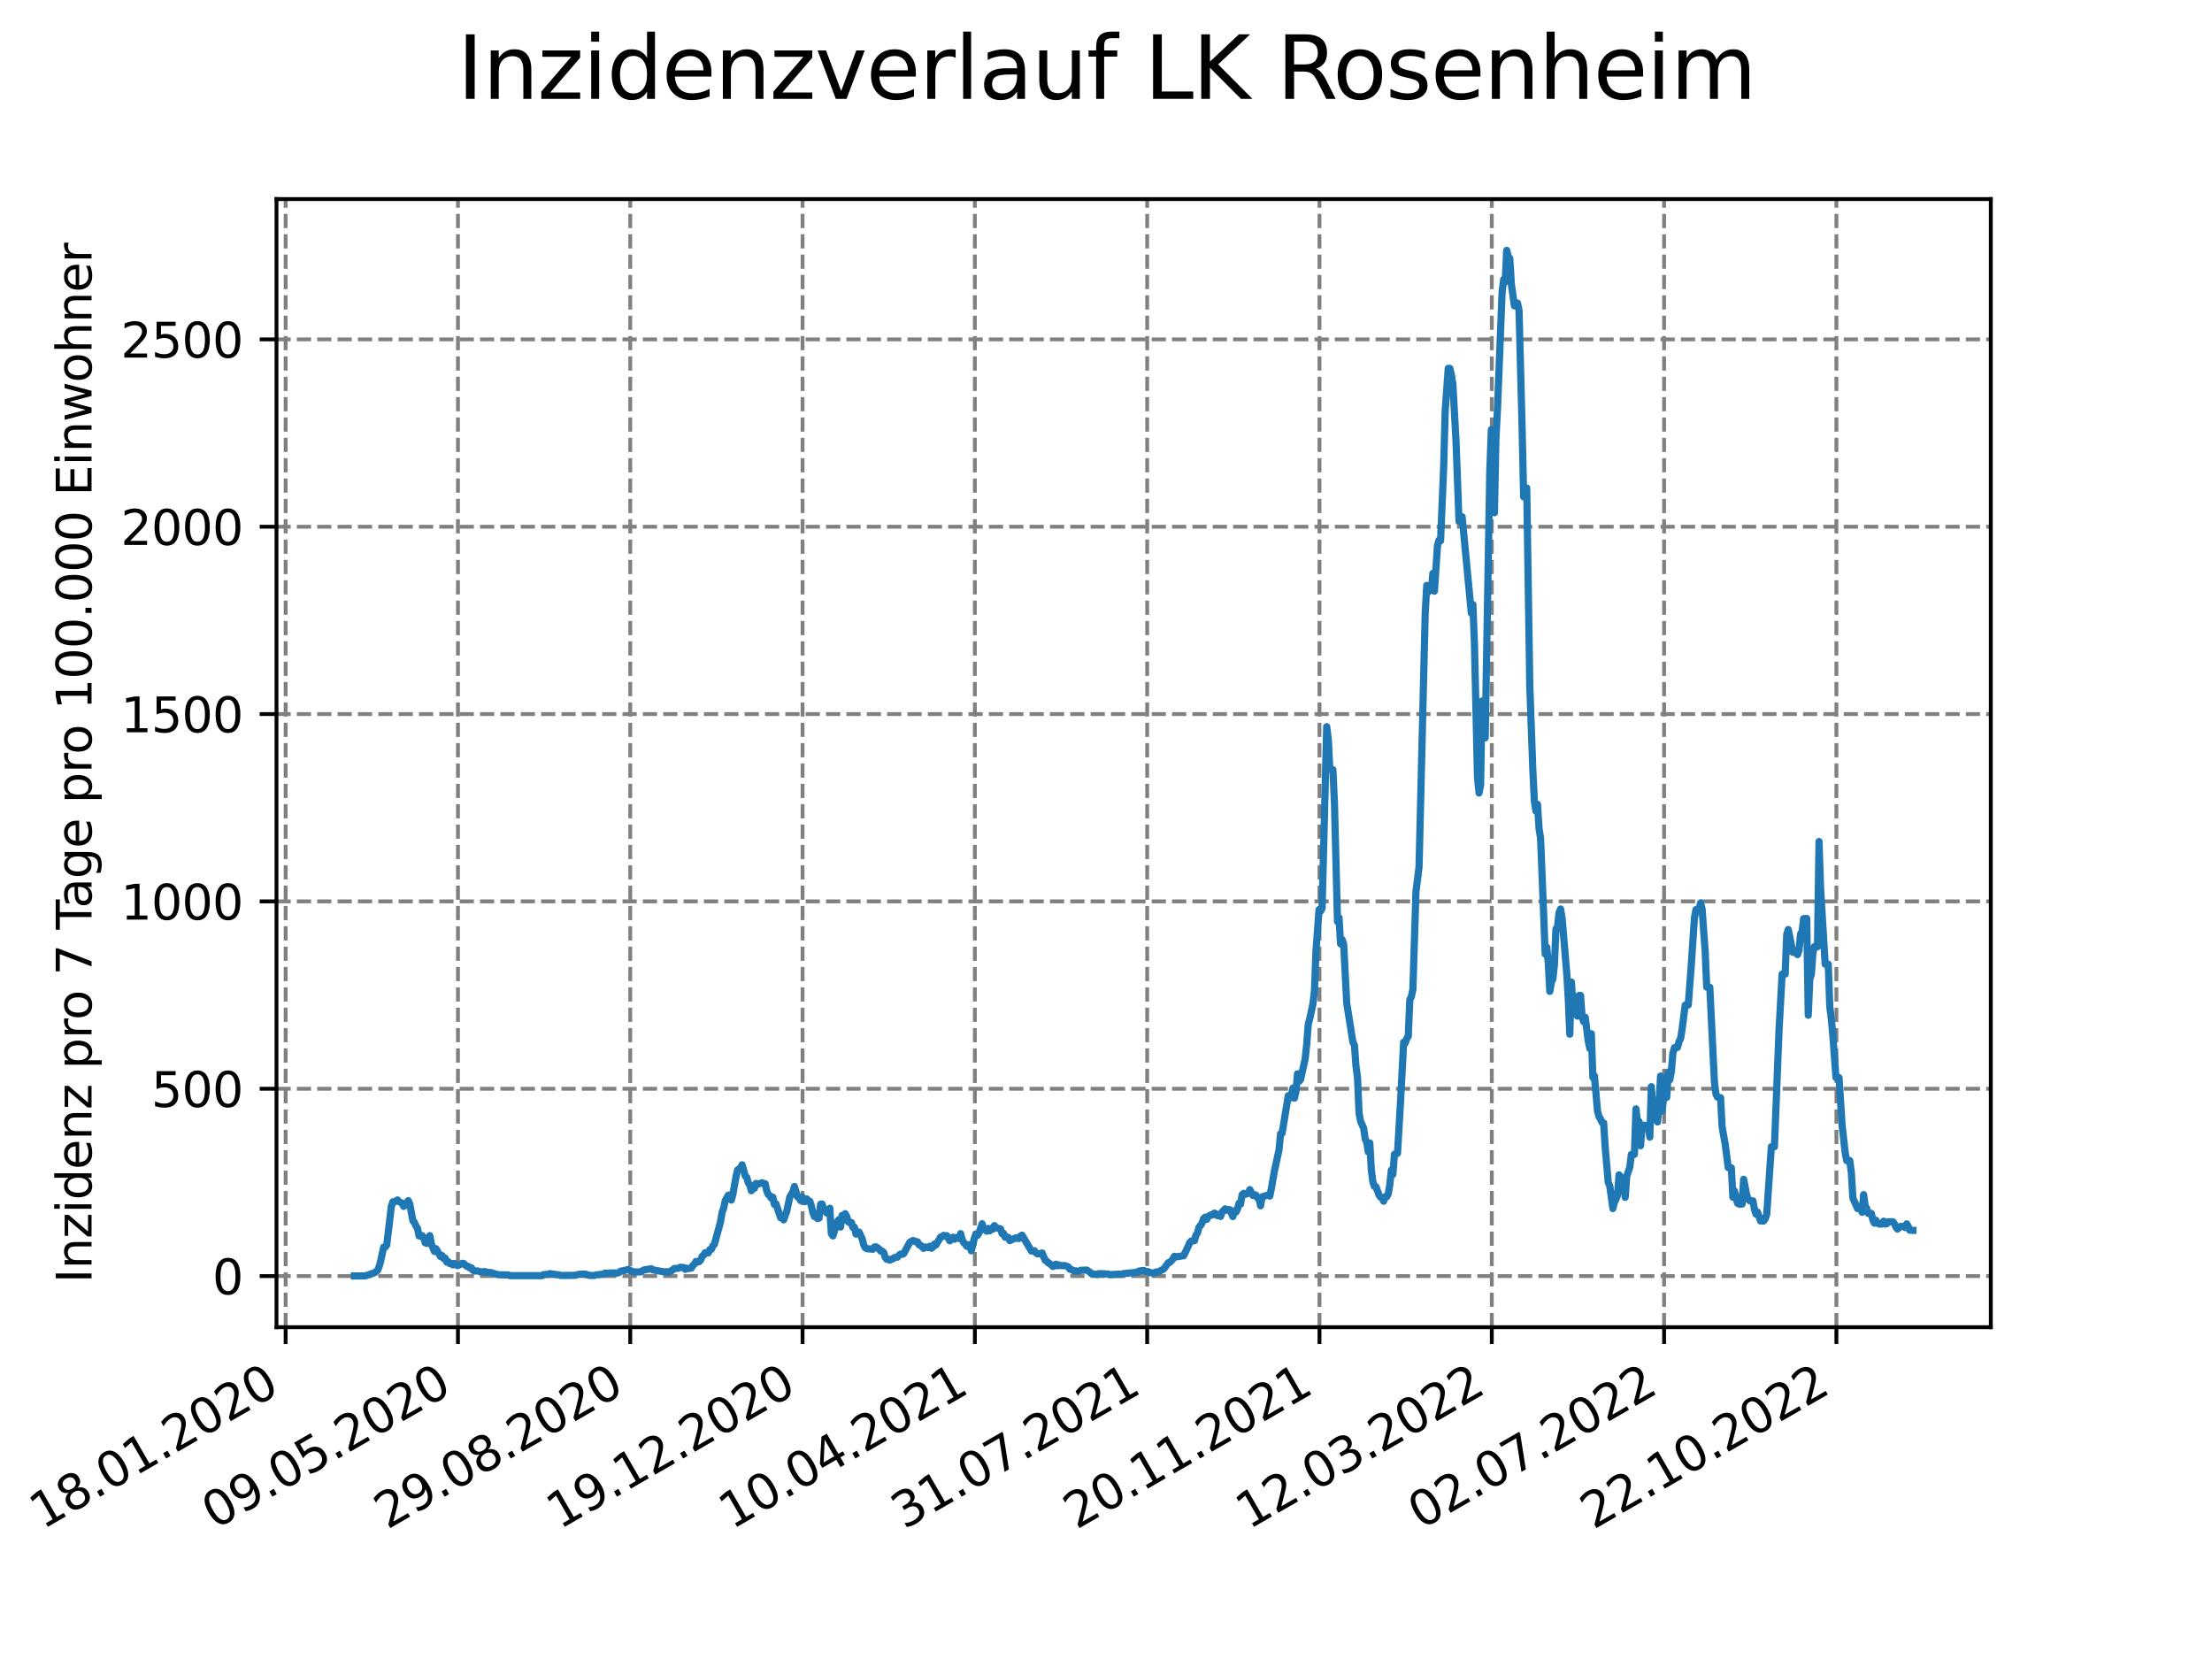 <?xml version="1.0" encoding="utf-8" standalone="no"?>
<!DOCTYPE svg PUBLIC "-//W3C//DTD SVG 1.1//EN"
  "http://www.w3.org/Graphics/SVG/1.1/DTD/svg11.dtd">
<svg xmlns:xlink="http://www.w3.org/1999/xlink" width="460.8pt" height="345.6pt" viewBox="0 0 460.8 345.6" xmlns="http://www.w3.org/2000/svg" version="1.1">
 <defs>
  <style type="text/css">*{stroke-linejoin: round; stroke-linecap: butt}</style>
 </defs>
 <g id="figure_1">
  <g id="patch_1">
   <path d="M 0 345.6 
L 460.8 345.6 
L 460.8 0 
L 0 0 
z
" style="fill: #ffffff"/>
  </g>
  <g id="axes_1">
   <g id="patch_2">
    <path d="M 57.6 276.48 
L 414.72 276.48 
L 414.72 41.472 
L 57.6 41.472 
z
" style="fill: #ffffff"/>
   </g>
   <g id="matplotlib.axis_1">
    <g id="xtick_1">
     <g id="line2d_1">
      <path d="M 59.504 276.48 
L 59.504 41.472 
" clip-path="url(#p3408b2d6a0)" style="fill: none; stroke-dasharray: 2.96,1.28; stroke-dashoffset: 0; stroke: #808080; stroke-width: 0.8"/>
     </g>
     <g id="line2d_2">
      <defs>
       <path id="m6665759b2b" d="M 0 0 
L 0 3.5 
" style="stroke: #000000; stroke-width: 0.8"/>
      </defs>
      <g>
       <use xlink:href="#m6665759b2b" x="59.504" y="276.48" style="stroke: #000000; stroke-width: 0.8"/>
      </g>
     </g>
     <g id="text_1">
      <!-- 18.01.2020 -->
      <g transform="translate(8.879 318.689) rotate(-30) scale(0.1 -0.1)">
       <defs>
        <path id="DejaVuSans-31" d="M 794 531 
L 1825 531 
L 1825 4091 
L 703 3866 
L 703 4441 
L 1819 4666 
L 2450 4666 
L 2450 531 
L 3481 531 
L 3481 0 
L 794 0 
L 794 531 
z
" transform="scale(0.016)"/>
        <path id="DejaVuSans-38" d="M 2034 2216 
Q 1584 2216 1326 1975 
Q 1069 1734 1069 1313 
Q 1069 891 1326 650 
Q 1584 409 2034 409 
Q 2484 409 2743 651 
Q 3003 894 3003 1313 
Q 3003 1734 2745 1975 
Q 2488 2216 2034 2216 
z
M 1403 2484 
Q 997 2584 770 2862 
Q 544 3141 544 3541 
Q 544 4100 942 4425 
Q 1341 4750 2034 4750 
Q 2731 4750 3128 4425 
Q 3525 4100 3525 3541 
Q 3525 3141 3298 2862 
Q 3072 2584 2669 2484 
Q 3125 2378 3379 2068 
Q 3634 1759 3634 1313 
Q 3634 634 3220 271 
Q 2806 -91 2034 -91 
Q 1263 -91 848 271 
Q 434 634 434 1313 
Q 434 1759 690 2068 
Q 947 2378 1403 2484 
z
M 1172 3481 
Q 1172 3119 1398 2916 
Q 1625 2713 2034 2713 
Q 2441 2713 2670 2916 
Q 2900 3119 2900 3481 
Q 2900 3844 2670 4047 
Q 2441 4250 2034 4250 
Q 1625 4250 1398 4047 
Q 1172 3844 1172 3481 
z
" transform="scale(0.016)"/>
        <path id="DejaVuSans-2e" d="M 684 794 
L 1344 794 
L 1344 0 
L 684 0 
L 684 794 
z
" transform="scale(0.016)"/>
        <path id="DejaVuSans-30" d="M 2034 4250 
Q 1547 4250 1301 3770 
Q 1056 3291 1056 2328 
Q 1056 1369 1301 889 
Q 1547 409 2034 409 
Q 2525 409 2770 889 
Q 3016 1369 3016 2328 
Q 3016 3291 2770 3770 
Q 2525 4250 2034 4250 
z
M 2034 4750 
Q 2819 4750 3233 4129 
Q 3647 3509 3647 2328 
Q 3647 1150 3233 529 
Q 2819 -91 2034 -91 
Q 1250 -91 836 529 
Q 422 1150 422 2328 
Q 422 3509 836 4129 
Q 1250 4750 2034 4750 
z
" transform="scale(0.016)"/>
        <path id="DejaVuSans-32" d="M 1228 531 
L 3431 531 
L 3431 0 
L 469 0 
L 469 531 
Q 828 903 1448 1529 
Q 2069 2156 2228 2338 
Q 2531 2678 2651 2914 
Q 2772 3150 2772 3378 
Q 2772 3750 2511 3984 
Q 2250 4219 1831 4219 
Q 1534 4219 1204 4116 
Q 875 4013 500 3803 
L 500 4441 
Q 881 4594 1212 4672 
Q 1544 4750 1819 4750 
Q 2544 4750 2975 4387 
Q 3406 4025 3406 3419 
Q 3406 3131 3298 2873 
Q 3191 2616 2906 2266 
Q 2828 2175 2409 1742 
Q 1991 1309 1228 531 
z
" transform="scale(0.016)"/>
       </defs>
       <use xlink:href="#DejaVuSans-31"/>
       <use xlink:href="#DejaVuSans-38" x="63.623"/>
       <use xlink:href="#DejaVuSans-2e" x="127.246"/>
       <use xlink:href="#DejaVuSans-30" x="159.033"/>
       <use xlink:href="#DejaVuSans-31" x="222.656"/>
       <use xlink:href="#DejaVuSans-2e" x="286.279"/>
       <use xlink:href="#DejaVuSans-32" x="318.066"/>
       <use xlink:href="#DejaVuSans-30" x="381.689"/>
       <use xlink:href="#DejaVuSans-32" x="445.312"/>
       <use xlink:href="#DejaVuSans-30" x="508.936"/>
      </g>
     </g>
    </g>
    <g id="xtick_2">
     <g id="line2d_3">
      <path d="M 95.399 276.48 
L 95.399 41.472 
" clip-path="url(#p3408b2d6a0)" style="fill: none; stroke-dasharray: 2.96,1.28; stroke-dashoffset: 0; stroke: #808080; stroke-width: 0.8"/>
     </g>
     <g id="line2d_4">
      <g>
       <use xlink:href="#m6665759b2b" x="95.399" y="276.48" style="stroke: #000000; stroke-width: 0.8"/>
      </g>
     </g>
     <g id="text_2">
      <!-- 09.05.2020 -->
      <g transform="translate(44.774 318.689) rotate(-30) scale(0.1 -0.1)">
       <defs>
        <path id="DejaVuSans-39" d="M 703 97 
L 703 672 
Q 941 559 1184 500 
Q 1428 441 1663 441 
Q 2288 441 2617 861 
Q 2947 1281 2994 2138 
Q 2813 1869 2534 1725 
Q 2256 1581 1919 1581 
Q 1219 1581 811 2004 
Q 403 2428 403 3163 
Q 403 3881 828 4315 
Q 1253 4750 1959 4750 
Q 2769 4750 3195 4129 
Q 3622 3509 3622 2328 
Q 3622 1225 3098 567 
Q 2575 -91 1691 -91 
Q 1453 -91 1209 -44 
Q 966 3 703 97 
z
M 1959 2075 
Q 2384 2075 2632 2365 
Q 2881 2656 2881 3163 
Q 2881 3666 2632 3958 
Q 2384 4250 1959 4250 
Q 1534 4250 1286 3958 
Q 1038 3666 1038 3163 
Q 1038 2656 1286 2365 
Q 1534 2075 1959 2075 
z
" transform="scale(0.016)"/>
        <path id="DejaVuSans-35" d="M 691 4666 
L 3169 4666 
L 3169 4134 
L 1269 4134 
L 1269 2991 
Q 1406 3038 1543 3061 
Q 1681 3084 1819 3084 
Q 2600 3084 3056 2656 
Q 3513 2228 3513 1497 
Q 3513 744 3044 326 
Q 2575 -91 1722 -91 
Q 1428 -91 1123 -41 
Q 819 9 494 109 
L 494 744 
Q 775 591 1075 516 
Q 1375 441 1709 441 
Q 2250 441 2565 725 
Q 2881 1009 2881 1497 
Q 2881 1984 2565 2268 
Q 2250 2553 1709 2553 
Q 1456 2553 1204 2497 
Q 953 2441 691 2322 
L 691 4666 
z
" transform="scale(0.016)"/>
       </defs>
       <use xlink:href="#DejaVuSans-30"/>
       <use xlink:href="#DejaVuSans-39" x="63.623"/>
       <use xlink:href="#DejaVuSans-2e" x="127.246"/>
       <use xlink:href="#DejaVuSans-30" x="159.033"/>
       <use xlink:href="#DejaVuSans-35" x="222.656"/>
       <use xlink:href="#DejaVuSans-2e" x="286.279"/>
       <use xlink:href="#DejaVuSans-32" x="318.066"/>
       <use xlink:href="#DejaVuSans-30" x="381.689"/>
       <use xlink:href="#DejaVuSans-32" x="445.312"/>
       <use xlink:href="#DejaVuSans-30" x="508.936"/>
      </g>
     </g>
    </g>
    <g id="xtick_3">
     <g id="line2d_5">
      <path d="M 131.294 276.48 
L 131.294 41.472 
" clip-path="url(#p3408b2d6a0)" style="fill: none; stroke-dasharray: 2.96,1.28; stroke-dashoffset: 0; stroke: #808080; stroke-width: 0.8"/>
     </g>
     <g id="line2d_6">
      <g>
       <use xlink:href="#m6665759b2b" x="131.294" y="276.48" style="stroke: #000000; stroke-width: 0.8"/>
      </g>
     </g>
     <g id="text_3">
      <!-- 29.08.2020 -->
      <g transform="translate(80.668 318.689) rotate(-30) scale(0.1 -0.1)">
       <use xlink:href="#DejaVuSans-32"/>
       <use xlink:href="#DejaVuSans-39" x="63.623"/>
       <use xlink:href="#DejaVuSans-2e" x="127.246"/>
       <use xlink:href="#DejaVuSans-30" x="159.033"/>
       <use xlink:href="#DejaVuSans-38" x="222.656"/>
       <use xlink:href="#DejaVuSans-2e" x="286.279"/>
       <use xlink:href="#DejaVuSans-32" x="318.066"/>
       <use xlink:href="#DejaVuSans-30" x="381.689"/>
       <use xlink:href="#DejaVuSans-32" x="445.312"/>
       <use xlink:href="#DejaVuSans-30" x="508.936"/>
      </g>
     </g>
    </g>
    <g id="xtick_4">
     <g id="line2d_7">
      <path d="M 167.188 276.48 
L 167.188 41.472 
" clip-path="url(#p3408b2d6a0)" style="fill: none; stroke-dasharray: 2.96,1.28; stroke-dashoffset: 0; stroke: #808080; stroke-width: 0.8"/>
     </g>
     <g id="line2d_8">
      <g>
       <use xlink:href="#m6665759b2b" x="167.188" y="276.48" style="stroke: #000000; stroke-width: 0.8"/>
      </g>
     </g>
     <g id="text_4">
      <!-- 19.12.2020 -->
      <g transform="translate(116.563 318.689) rotate(-30) scale(0.1 -0.1)">
       <use xlink:href="#DejaVuSans-31"/>
       <use xlink:href="#DejaVuSans-39" x="63.623"/>
       <use xlink:href="#DejaVuSans-2e" x="127.246"/>
       <use xlink:href="#DejaVuSans-31" x="159.033"/>
       <use xlink:href="#DejaVuSans-32" x="222.656"/>
       <use xlink:href="#DejaVuSans-2e" x="286.279"/>
       <use xlink:href="#DejaVuSans-32" x="318.066"/>
       <use xlink:href="#DejaVuSans-30" x="381.689"/>
       <use xlink:href="#DejaVuSans-32" x="445.312"/>
       <use xlink:href="#DejaVuSans-30" x="508.936"/>
      </g>
     </g>
    </g>
    <g id="xtick_5">
     <g id="line2d_9">
      <path d="M 203.083 276.48 
L 203.083 41.472 
" clip-path="url(#p3408b2d6a0)" style="fill: none; stroke-dasharray: 2.96,1.28; stroke-dashoffset: 0; stroke: #808080; stroke-width: 0.8"/>
     </g>
     <g id="line2d_10">
      <g>
       <use xlink:href="#m6665759b2b" x="203.083" y="276.48" style="stroke: #000000; stroke-width: 0.8"/>
      </g>
     </g>
     <g id="text_5">
      <!-- 10.04.2021 -->
      <g transform="translate(152.458 318.689) rotate(-30) scale(0.1 -0.1)">
       <defs>
        <path id="DejaVuSans-34" d="M 2419 4116 
L 825 1625 
L 2419 1625 
L 2419 4116 
z
M 2253 4666 
L 3047 4666 
L 3047 1625 
L 3713 1625 
L 3713 1100 
L 3047 1100 
L 3047 0 
L 2419 0 
L 2419 1100 
L 313 1100 
L 313 1709 
L 2253 4666 
z
" transform="scale(0.016)"/>
       </defs>
       <use xlink:href="#DejaVuSans-31"/>
       <use xlink:href="#DejaVuSans-30" x="63.623"/>
       <use xlink:href="#DejaVuSans-2e" x="127.246"/>
       <use xlink:href="#DejaVuSans-30" x="159.033"/>
       <use xlink:href="#DejaVuSans-34" x="222.656"/>
       <use xlink:href="#DejaVuSans-2e" x="286.279"/>
       <use xlink:href="#DejaVuSans-32" x="318.066"/>
       <use xlink:href="#DejaVuSans-30" x="381.689"/>
       <use xlink:href="#DejaVuSans-32" x="445.312"/>
       <use xlink:href="#DejaVuSans-31" x="508.936"/>
      </g>
     </g>
    </g>
    <g id="xtick_6">
     <g id="line2d_11">
      <path d="M 238.978 276.48 
L 238.978 41.472 
" clip-path="url(#p3408b2d6a0)" style="fill: none; stroke-dasharray: 2.96,1.28; stroke-dashoffset: 0; stroke: #808080; stroke-width: 0.8"/>
     </g>
     <g id="line2d_12">
      <g>
       <use xlink:href="#m6665759b2b" x="238.978" y="276.48" style="stroke: #000000; stroke-width: 0.8"/>
      </g>
     </g>
     <g id="text_6">
      <!-- 31.07.2021 -->
      <g transform="translate(188.352 318.689) rotate(-30) scale(0.1 -0.1)">
       <defs>
        <path id="DejaVuSans-33" d="M 2597 2516 
Q 3050 2419 3304 2112 
Q 3559 1806 3559 1356 
Q 3559 666 3084 287 
Q 2609 -91 1734 -91 
Q 1441 -91 1130 -33 
Q 819 25 488 141 
L 488 750 
Q 750 597 1062 519 
Q 1375 441 1716 441 
Q 2309 441 2620 675 
Q 2931 909 2931 1356 
Q 2931 1769 2642 2001 
Q 2353 2234 1838 2234 
L 1294 2234 
L 1294 2753 
L 1863 2753 
Q 2328 2753 2575 2939 
Q 2822 3125 2822 3475 
Q 2822 3834 2567 4026 
Q 2313 4219 1838 4219 
Q 1578 4219 1281 4162 
Q 984 4106 628 3988 
L 628 4550 
Q 988 4650 1302 4700 
Q 1616 4750 1894 4750 
Q 2613 4750 3031 4423 
Q 3450 4097 3450 3541 
Q 3450 3153 3228 2886 
Q 3006 2619 2597 2516 
z
" transform="scale(0.016)"/>
        <path id="DejaVuSans-37" d="M 525 4666 
L 3525 4666 
L 3525 4397 
L 1831 0 
L 1172 0 
L 2766 4134 
L 525 4134 
L 525 4666 
z
" transform="scale(0.016)"/>
       </defs>
       <use xlink:href="#DejaVuSans-33"/>
       <use xlink:href="#DejaVuSans-31" x="63.623"/>
       <use xlink:href="#DejaVuSans-2e" x="127.246"/>
       <use xlink:href="#DejaVuSans-30" x="159.033"/>
       <use xlink:href="#DejaVuSans-37" x="222.656"/>
       <use xlink:href="#DejaVuSans-2e" x="286.279"/>
       <use xlink:href="#DejaVuSans-32" x="318.066"/>
       <use xlink:href="#DejaVuSans-30" x="381.689"/>
       <use xlink:href="#DejaVuSans-32" x="445.312"/>
       <use xlink:href="#DejaVuSans-31" x="508.936"/>
      </g>
     </g>
    </g>
    <g id="xtick_7">
     <g id="line2d_13">
      <path d="M 274.872 276.48 
L 274.872 41.472 
" clip-path="url(#p3408b2d6a0)" style="fill: none; stroke-dasharray: 2.96,1.28; stroke-dashoffset: 0; stroke: #808080; stroke-width: 0.8"/>
     </g>
     <g id="line2d_14">
      <g>
       <use xlink:href="#m6665759b2b" x="274.872" y="276.48" style="stroke: #000000; stroke-width: 0.8"/>
      </g>
     </g>
     <g id="text_7">
      <!-- 20.11.2021 -->
      <g transform="translate(224.247 318.689) rotate(-30) scale(0.1 -0.1)">
       <use xlink:href="#DejaVuSans-32"/>
       <use xlink:href="#DejaVuSans-30" x="63.623"/>
       <use xlink:href="#DejaVuSans-2e" x="127.246"/>
       <use xlink:href="#DejaVuSans-31" x="159.033"/>
       <use xlink:href="#DejaVuSans-31" x="222.656"/>
       <use xlink:href="#DejaVuSans-2e" x="286.279"/>
       <use xlink:href="#DejaVuSans-32" x="318.066"/>
       <use xlink:href="#DejaVuSans-30" x="381.689"/>
       <use xlink:href="#DejaVuSans-32" x="445.312"/>
       <use xlink:href="#DejaVuSans-31" x="508.936"/>
      </g>
     </g>
    </g>
    <g id="xtick_8">
     <g id="line2d_15">
      <path d="M 310.767 276.48 
L 310.767 41.472 
" clip-path="url(#p3408b2d6a0)" style="fill: none; stroke-dasharray: 2.96,1.28; stroke-dashoffset: 0; stroke: #808080; stroke-width: 0.8"/>
     </g>
     <g id="line2d_16">
      <g>
       <use xlink:href="#m6665759b2b" x="310.767" y="276.48" style="stroke: #000000; stroke-width: 0.8"/>
      </g>
     </g>
     <g id="text_8">
      <!-- 12.03.2022 -->
      <g transform="translate(260.142 318.689) rotate(-30) scale(0.1 -0.1)">
       <use xlink:href="#DejaVuSans-31"/>
       <use xlink:href="#DejaVuSans-32" x="63.623"/>
       <use xlink:href="#DejaVuSans-2e" x="127.246"/>
       <use xlink:href="#DejaVuSans-30" x="159.033"/>
       <use xlink:href="#DejaVuSans-33" x="222.656"/>
       <use xlink:href="#DejaVuSans-2e" x="286.279"/>
       <use xlink:href="#DejaVuSans-32" x="318.066"/>
       <use xlink:href="#DejaVuSans-30" x="381.689"/>
       <use xlink:href="#DejaVuSans-32" x="445.312"/>
       <use xlink:href="#DejaVuSans-32" x="508.936"/>
      </g>
     </g>
    </g>
    <g id="xtick_9">
     <g id="line2d_17">
      <path d="M 346.662 276.48 
L 346.662 41.472 
" clip-path="url(#p3408b2d6a0)" style="fill: none; stroke-dasharray: 2.96,1.28; stroke-dashoffset: 0; stroke: #808080; stroke-width: 0.8"/>
     </g>
     <g id="line2d_18">
      <g>
       <use xlink:href="#m6665759b2b" x="346.662" y="276.48" style="stroke: #000000; stroke-width: 0.8"/>
      </g>
     </g>
     <g id="text_9">
      <!-- 02.07.2022 -->
      <g transform="translate(296.036 318.689) rotate(-30) scale(0.1 -0.1)">
       <use xlink:href="#DejaVuSans-30"/>
       <use xlink:href="#DejaVuSans-32" x="63.623"/>
       <use xlink:href="#DejaVuSans-2e" x="127.246"/>
       <use xlink:href="#DejaVuSans-30" x="159.033"/>
       <use xlink:href="#DejaVuSans-37" x="222.656"/>
       <use xlink:href="#DejaVuSans-2e" x="286.279"/>
       <use xlink:href="#DejaVuSans-32" x="318.066"/>
       <use xlink:href="#DejaVuSans-30" x="381.689"/>
       <use xlink:href="#DejaVuSans-32" x="445.312"/>
       <use xlink:href="#DejaVuSans-32" x="508.936"/>
      </g>
     </g>
    </g>
    <g id="xtick_10">
     <g id="line2d_19">
      <path d="M 382.556 276.48 
L 382.556 41.472 
" clip-path="url(#p3408b2d6a0)" style="fill: none; stroke-dasharray: 2.96,1.28; stroke-dashoffset: 0; stroke: #808080; stroke-width: 0.8"/>
     </g>
     <g id="line2d_20">
      <g>
       <use xlink:href="#m6665759b2b" x="382.556" y="276.48" style="stroke: #000000; stroke-width: 0.8"/>
      </g>
     </g>
     <g id="text_10">
      <!-- 22.10.2022 -->
      <g transform="translate(331.931 318.689) rotate(-30) scale(0.1 -0.1)">
       <use xlink:href="#DejaVuSans-32"/>
       <use xlink:href="#DejaVuSans-32" x="63.623"/>
       <use xlink:href="#DejaVuSans-2e" x="127.246"/>
       <use xlink:href="#DejaVuSans-31" x="159.033"/>
       <use xlink:href="#DejaVuSans-30" x="222.656"/>
       <use xlink:href="#DejaVuSans-2e" x="286.279"/>
       <use xlink:href="#DejaVuSans-32" x="318.066"/>
       <use xlink:href="#DejaVuSans-30" x="381.689"/>
       <use xlink:href="#DejaVuSans-32" x="445.312"/>
       <use xlink:href="#DejaVuSans-32" x="508.936"/>
      </g>
     </g>
    </g>
   </g>
   <g id="matplotlib.axis_2">
    <g id="ytick_1">
     <g id="line2d_21">
      <path d="M 57.6 265.828 
L 414.72 265.828 
" clip-path="url(#p3408b2d6a0)" style="fill: none; stroke-dasharray: 2.96,1.28; stroke-dashoffset: 0; stroke: #808080; stroke-width: 0.8"/>
     </g>
     <g id="line2d_22">
      <defs>
       <path id="me0d37f6541" d="M 0 0 
L -3.5 0 
" style="stroke: #000000; stroke-width: 0.8"/>
      </defs>
      <g>
       <use xlink:href="#me0d37f6541" x="57.6" y="265.828" style="stroke: #000000; stroke-width: 0.8"/>
      </g>
     </g>
     <g id="text_11">
      <!-- 0 -->
      <g transform="translate(44.237 269.627) scale(0.1 -0.1)">
       <use xlink:href="#DejaVuSans-30"/>
      </g>
     </g>
    </g>
    <g id="ytick_2">
     <g id="line2d_23">
      <path d="M 57.6 226.801 
L 414.72 226.801 
" clip-path="url(#p3408b2d6a0)" style="fill: none; stroke-dasharray: 2.96,1.28; stroke-dashoffset: 0; stroke: #808080; stroke-width: 0.8"/>
     </g>
     <g id="line2d_24">
      <g>
       <use xlink:href="#me0d37f6541" x="57.6" y="226.801" style="stroke: #000000; stroke-width: 0.8"/>
      </g>
     </g>
     <g id="text_12">
      <!-- 500 -->
      <g transform="translate(31.512 230.6) scale(0.1 -0.1)">
       <use xlink:href="#DejaVuSans-35"/>
       <use xlink:href="#DejaVuSans-30" x="63.623"/>
       <use xlink:href="#DejaVuSans-30" x="127.246"/>
      </g>
     </g>
    </g>
    <g id="ytick_3">
     <g id="line2d_25">
      <path d="M 57.6 187.774 
L 414.72 187.774 
" clip-path="url(#p3408b2d6a0)" style="fill: none; stroke-dasharray: 2.96,1.28; stroke-dashoffset: 0; stroke: #808080; stroke-width: 0.8"/>
     </g>
     <g id="line2d_26">
      <g>
       <use xlink:href="#me0d37f6541" x="57.6" y="187.774" style="stroke: #000000; stroke-width: 0.8"/>
      </g>
     </g>
     <g id="text_13">
      <!-- 1000 -->
      <g transform="translate(25.15 191.574) scale(0.1 -0.1)">
       <use xlink:href="#DejaVuSans-31"/>
       <use xlink:href="#DejaVuSans-30" x="63.623"/>
       <use xlink:href="#DejaVuSans-30" x="127.246"/>
       <use xlink:href="#DejaVuSans-30" x="190.869"/>
      </g>
     </g>
    </g>
    <g id="ytick_4">
     <g id="line2d_27">
      <path d="M 57.6 148.748 
L 414.72 148.748 
" clip-path="url(#p3408b2d6a0)" style="fill: none; stroke-dasharray: 2.96,1.28; stroke-dashoffset: 0; stroke: #808080; stroke-width: 0.8"/>
     </g>
     <g id="line2d_28">
      <g>
       <use xlink:href="#me0d37f6541" x="57.6" y="148.748" style="stroke: #000000; stroke-width: 0.8"/>
      </g>
     </g>
     <g id="text_14">
      <!-- 1500 -->
      <g transform="translate(25.15 152.547) scale(0.1 -0.1)">
       <use xlink:href="#DejaVuSans-31"/>
       <use xlink:href="#DejaVuSans-35" x="63.623"/>
       <use xlink:href="#DejaVuSans-30" x="127.246"/>
       <use xlink:href="#DejaVuSans-30" x="190.869"/>
      </g>
     </g>
    </g>
    <g id="ytick_5">
     <g id="line2d_29">
      <path d="M 57.6 109.721 
L 414.72 109.721 
" clip-path="url(#p3408b2d6a0)" style="fill: none; stroke-dasharray: 2.96,1.28; stroke-dashoffset: 0; stroke: #808080; stroke-width: 0.8"/>
     </g>
     <g id="line2d_30">
      <g>
       <use xlink:href="#me0d37f6541" x="57.6" y="109.721" style="stroke: #000000; stroke-width: 0.8"/>
      </g>
     </g>
     <g id="text_15">
      <!-- 2000 -->
      <g transform="translate(25.15 113.52) scale(0.1 -0.1)">
       <use xlink:href="#DejaVuSans-32"/>
       <use xlink:href="#DejaVuSans-30" x="63.623"/>
       <use xlink:href="#DejaVuSans-30" x="127.246"/>
       <use xlink:href="#DejaVuSans-30" x="190.869"/>
      </g>
     </g>
    </g>
    <g id="ytick_6">
     <g id="line2d_31">
      <path d="M 57.6 70.695 
L 414.72 70.695 
" clip-path="url(#p3408b2d6a0)" style="fill: none; stroke-dasharray: 2.96,1.28; stroke-dashoffset: 0; stroke: #808080; stroke-width: 0.8"/>
     </g>
     <g id="line2d_32">
      <g>
       <use xlink:href="#me0d37f6541" x="57.6" y="70.695" style="stroke: #000000; stroke-width: 0.8"/>
      </g>
     </g>
     <g id="text_16">
      <!-- 2500 -->
      <g transform="translate(25.15 74.494) scale(0.1 -0.1)">
       <use xlink:href="#DejaVuSans-32"/>
       <use xlink:href="#DejaVuSans-35" x="63.623"/>
       <use xlink:href="#DejaVuSans-30" x="127.246"/>
       <use xlink:href="#DejaVuSans-30" x="190.869"/>
      </g>
     </g>
    </g>
    <g id="text_17">
     <!-- Inzidenz pro 7 Tage pro 100.000 Einwohner -->
     <g transform="translate(19.07 267.301) rotate(-90) scale(0.1 -0.1)">
      <defs>
       <path id="DejaVuSans-49" d="M 628 4666 
L 1259 4666 
L 1259 0 
L 628 0 
L 628 4666 
z
" transform="scale(0.016)"/>
       <path id="DejaVuSans-6e" d="M 3513 2113 
L 3513 0 
L 2938 0 
L 2938 2094 
Q 2938 2591 2744 2837 
Q 2550 3084 2163 3084 
Q 1697 3084 1428 2787 
Q 1159 2491 1159 1978 
L 1159 0 
L 581 0 
L 581 3500 
L 1159 3500 
L 1159 2956 
Q 1366 3272 1645 3428 
Q 1925 3584 2291 3584 
Q 2894 3584 3203 3211 
Q 3513 2838 3513 2113 
z
" transform="scale(0.016)"/>
       <path id="DejaVuSans-7a" d="M 353 3500 
L 3084 3500 
L 3084 2975 
L 922 459 
L 3084 459 
L 3084 0 
L 275 0 
L 275 525 
L 2438 3041 
L 353 3041 
L 353 3500 
z
" transform="scale(0.016)"/>
       <path id="DejaVuSans-69" d="M 603 3500 
L 1178 3500 
L 1178 0 
L 603 0 
L 603 3500 
z
M 603 4863 
L 1178 4863 
L 1178 4134 
L 603 4134 
L 603 4863 
z
" transform="scale(0.016)"/>
       <path id="DejaVuSans-64" d="M 2906 2969 
L 2906 4863 
L 3481 4863 
L 3481 0 
L 2906 0 
L 2906 525 
Q 2725 213 2448 61 
Q 2172 -91 1784 -91 
Q 1150 -91 751 415 
Q 353 922 353 1747 
Q 353 2572 751 3078 
Q 1150 3584 1784 3584 
Q 2172 3584 2448 3432 
Q 2725 3281 2906 2969 
z
M 947 1747 
Q 947 1113 1208 752 
Q 1469 391 1925 391 
Q 2381 391 2643 752 
Q 2906 1113 2906 1747 
Q 2906 2381 2643 2742 
Q 2381 3103 1925 3103 
Q 1469 3103 1208 2742 
Q 947 2381 947 1747 
z
" transform="scale(0.016)"/>
       <path id="DejaVuSans-65" d="M 3597 1894 
L 3597 1613 
L 953 1613 
Q 991 1019 1311 708 
Q 1631 397 2203 397 
Q 2534 397 2845 478 
Q 3156 559 3463 722 
L 3463 178 
Q 3153 47 2828 -22 
Q 2503 -91 2169 -91 
Q 1331 -91 842 396 
Q 353 884 353 1716 
Q 353 2575 817 3079 
Q 1281 3584 2069 3584 
Q 2775 3584 3186 3129 
Q 3597 2675 3597 1894 
z
M 3022 2063 
Q 3016 2534 2758 2815 
Q 2500 3097 2075 3097 
Q 1594 3097 1305 2825 
Q 1016 2553 972 2059 
L 3022 2063 
z
" transform="scale(0.016)"/>
       <path id="DejaVuSans-20" transform="scale(0.016)"/>
       <path id="DejaVuSans-70" d="M 1159 525 
L 1159 -1331 
L 581 -1331 
L 581 3500 
L 1159 3500 
L 1159 2969 
Q 1341 3281 1617 3432 
Q 1894 3584 2278 3584 
Q 2916 3584 3314 3078 
Q 3713 2572 3713 1747 
Q 3713 922 3314 415 
Q 2916 -91 2278 -91 
Q 1894 -91 1617 61 
Q 1341 213 1159 525 
z
M 3116 1747 
Q 3116 2381 2855 2742 
Q 2594 3103 2138 3103 
Q 1681 3103 1420 2742 
Q 1159 2381 1159 1747 
Q 1159 1113 1420 752 
Q 1681 391 2138 391 
Q 2594 391 2855 752 
Q 3116 1113 3116 1747 
z
" transform="scale(0.016)"/>
       <path id="DejaVuSans-72" d="M 2631 2963 
Q 2534 3019 2420 3045 
Q 2306 3072 2169 3072 
Q 1681 3072 1420 2755 
Q 1159 2438 1159 1844 
L 1159 0 
L 581 0 
L 581 3500 
L 1159 3500 
L 1159 2956 
Q 1341 3275 1631 3429 
Q 1922 3584 2338 3584 
Q 2397 3584 2469 3576 
Q 2541 3569 2628 3553 
L 2631 2963 
z
" transform="scale(0.016)"/>
       <path id="DejaVuSans-6f" d="M 1959 3097 
Q 1497 3097 1228 2736 
Q 959 2375 959 1747 
Q 959 1119 1226 758 
Q 1494 397 1959 397 
Q 2419 397 2687 759 
Q 2956 1122 2956 1747 
Q 2956 2369 2687 2733 
Q 2419 3097 1959 3097 
z
M 1959 3584 
Q 2709 3584 3137 3096 
Q 3566 2609 3566 1747 
Q 3566 888 3137 398 
Q 2709 -91 1959 -91 
Q 1206 -91 779 398 
Q 353 888 353 1747 
Q 353 2609 779 3096 
Q 1206 3584 1959 3584 
z
" transform="scale(0.016)"/>
       <path id="DejaVuSans-54" d="M -19 4666 
L 3928 4666 
L 3928 4134 
L 2272 4134 
L 2272 0 
L 1638 0 
L 1638 4134 
L -19 4134 
L -19 4666 
z
" transform="scale(0.016)"/>
       <path id="DejaVuSans-61" d="M 2194 1759 
Q 1497 1759 1228 1600 
Q 959 1441 959 1056 
Q 959 750 1161 570 
Q 1363 391 1709 391 
Q 2188 391 2477 730 
Q 2766 1069 2766 1631 
L 2766 1759 
L 2194 1759 
z
M 3341 1997 
L 3341 0 
L 2766 0 
L 2766 531 
Q 2569 213 2275 61 
Q 1981 -91 1556 -91 
Q 1019 -91 701 211 
Q 384 513 384 1019 
Q 384 1609 779 1909 
Q 1175 2209 1959 2209 
L 2766 2209 
L 2766 2266 
Q 2766 2663 2505 2880 
Q 2244 3097 1772 3097 
Q 1472 3097 1187 3025 
Q 903 2953 641 2809 
L 641 3341 
Q 956 3463 1253 3523 
Q 1550 3584 1831 3584 
Q 2591 3584 2966 3190 
Q 3341 2797 3341 1997 
z
" transform="scale(0.016)"/>
       <path id="DejaVuSans-67" d="M 2906 1791 
Q 2906 2416 2648 2759 
Q 2391 3103 1925 3103 
Q 1463 3103 1205 2759 
Q 947 2416 947 1791 
Q 947 1169 1205 825 
Q 1463 481 1925 481 
Q 2391 481 2648 825 
Q 2906 1169 2906 1791 
z
M 3481 434 
Q 3481 -459 3084 -895 
Q 2688 -1331 1869 -1331 
Q 1566 -1331 1297 -1286 
Q 1028 -1241 775 -1147 
L 775 -588 
Q 1028 -725 1275 -790 
Q 1522 -856 1778 -856 
Q 2344 -856 2625 -561 
Q 2906 -266 2906 331 
L 2906 616 
Q 2728 306 2450 153 
Q 2172 0 1784 0 
Q 1141 0 747 490 
Q 353 981 353 1791 
Q 353 2603 747 3093 
Q 1141 3584 1784 3584 
Q 2172 3584 2450 3431 
Q 2728 3278 2906 2969 
L 2906 3500 
L 3481 3500 
L 3481 434 
z
" transform="scale(0.016)"/>
       <path id="DejaVuSans-45" d="M 628 4666 
L 3578 4666 
L 3578 4134 
L 1259 4134 
L 1259 2753 
L 3481 2753 
L 3481 2222 
L 1259 2222 
L 1259 531 
L 3634 531 
L 3634 0 
L 628 0 
L 628 4666 
z
" transform="scale(0.016)"/>
       <path id="DejaVuSans-77" d="M 269 3500 
L 844 3500 
L 1563 769 
L 2278 3500 
L 2956 3500 
L 3675 769 
L 4391 3500 
L 4966 3500 
L 4050 0 
L 3372 0 
L 2619 2869 
L 1863 0 
L 1184 0 
L 269 3500 
z
" transform="scale(0.016)"/>
       <path id="DejaVuSans-68" d="M 3513 2113 
L 3513 0 
L 2938 0 
L 2938 2094 
Q 2938 2591 2744 2837 
Q 2550 3084 2163 3084 
Q 1697 3084 1428 2787 
Q 1159 2491 1159 1978 
L 1159 0 
L 581 0 
L 581 4863 
L 1159 4863 
L 1159 2956 
Q 1366 3272 1645 3428 
Q 1925 3584 2291 3584 
Q 2894 3584 3203 3211 
Q 3513 2838 3513 2113 
z
" transform="scale(0.016)"/>
      </defs>
      <use xlink:href="#DejaVuSans-49"/>
      <use xlink:href="#DejaVuSans-6e" x="29.492"/>
      <use xlink:href="#DejaVuSans-7a" x="92.871"/>
      <use xlink:href="#DejaVuSans-69" x="145.361"/>
      <use xlink:href="#DejaVuSans-64" x="173.145"/>
      <use xlink:href="#DejaVuSans-65" x="236.621"/>
      <use xlink:href="#DejaVuSans-6e" x="298.145"/>
      <use xlink:href="#DejaVuSans-7a" x="361.523"/>
      <use xlink:href="#DejaVuSans-20" x="414.014"/>
      <use xlink:href="#DejaVuSans-70" x="445.801"/>
      <use xlink:href="#DejaVuSans-72" x="509.277"/>
      <use xlink:href="#DejaVuSans-6f" x="548.141"/>
      <use xlink:href="#DejaVuSans-20" x="609.322"/>
      <use xlink:href="#DejaVuSans-37" x="641.109"/>
      <use xlink:href="#DejaVuSans-20" x="704.732"/>
      <use xlink:href="#DejaVuSans-54" x="736.52"/>
      <use xlink:href="#DejaVuSans-61" x="781.104"/>
      <use xlink:href="#DejaVuSans-67" x="842.383"/>
      <use xlink:href="#DejaVuSans-65" x="905.859"/>
      <use xlink:href="#DejaVuSans-20" x="967.383"/>
      <use xlink:href="#DejaVuSans-70" x="999.17"/>
      <use xlink:href="#DejaVuSans-72" x="1062.646"/>
      <use xlink:href="#DejaVuSans-6f" x="1101.51"/>
      <use xlink:href="#DejaVuSans-20" x="1162.691"/>
      <use xlink:href="#DejaVuSans-31" x="1194.479"/>
      <use xlink:href="#DejaVuSans-30" x="1258.102"/>
      <use xlink:href="#DejaVuSans-30" x="1321.725"/>
      <use xlink:href="#DejaVuSans-2e" x="1385.348"/>
      <use xlink:href="#DejaVuSans-30" x="1417.135"/>
      <use xlink:href="#DejaVuSans-30" x="1480.758"/>
      <use xlink:href="#DejaVuSans-30" x="1544.381"/>
      <use xlink:href="#DejaVuSans-20" x="1608.004"/>
      <use xlink:href="#DejaVuSans-45" x="1639.791"/>
      <use xlink:href="#DejaVuSans-69" x="1702.975"/>
      <use xlink:href="#DejaVuSans-6e" x="1730.758"/>
      <use xlink:href="#DejaVuSans-77" x="1794.137"/>
      <use xlink:href="#DejaVuSans-6f" x="1875.924"/>
      <use xlink:href="#DejaVuSans-68" x="1937.105"/>
      <use xlink:href="#DejaVuSans-6e" x="2000.484"/>
      <use xlink:href="#DejaVuSans-65" x="2063.863"/>
      <use xlink:href="#DejaVuSans-72" x="2125.387"/>
     </g>
    </g>
   </g>
   <g id="line2d_33">
    <path d="M 73.833 265.798 
L 76.076 265.798 
L 77.999 265.141 
L 78.64 264.663 
L 78.961 263.916 
L 79.281 262.781 
L 79.922 259.794 
L 80.242 259.794 
L 80.563 259.346 
L 81.524 251.282 
L 81.845 250.356 
L 82.165 250.386 
L 82.806 249.968 
L 83.127 250.326 
L 83.768 250.655 
L 84.088 251.312 
L 85.05 250.117 
L 85.37 250.864 
L 86.011 254.299 
L 86.332 254.657 
L 86.652 255.404 
L 86.973 255.852 
L 87.293 257.465 
L 87.614 257.495 
L 87.934 257.405 
L 88.255 257.853 
L 88.575 258.898 
L 88.896 259.018 
L 89.216 257.883 
L 89.537 257.405 
L 89.857 259.137 
L 90.498 260.69 
L 90.819 260.123 
L 91.78 261.766 
L 92.101 261.557 
L 92.421 262.184 
L 92.742 262.094 
L 93.062 262.931 
L 93.383 262.841 
L 93.703 263.229 
L 94.023 263.199 
L 94.344 263.498 
L 94.664 263.199 
L 95.305 263.647 
L 95.946 263.379 
L 96.267 263.169 
L 96.587 263.199 
L 97.228 263.797 
L 97.549 263.827 
L 97.869 264.125 
L 98.19 264.095 
L 98.51 264.603 
L 98.831 264.782 
L 99.472 264.752 
L 100.113 264.962 
L 100.754 264.932 
L 101.074 264.902 
L 101.395 265.051 
L 102.356 265.111 
L 103.318 265.439 
L 103.959 265.559 
L 105.882 265.589 
L 106.202 265.738 
L 112.932 265.738 
L 113.253 265.529 
L 113.894 265.469 
L 114.214 265.469 
L 114.535 265.32 
L 116.137 265.559 
L 116.458 265.559 
L 116.778 265.708 
L 119.663 265.678 
L 120.624 265.469 
L 121.906 265.41 
L 122.867 265.708 
L 123.829 265.708 
L 124.149 265.589 
L 125.111 265.499 
L 125.752 265.41 
L 126.072 265.2 
L 126.393 265.26 
L 127.354 265.171 
L 127.995 265.171 
L 128.636 265.2 
L 128.957 265.081 
L 129.277 264.812 
L 129.918 264.693 
L 130.88 264.454 
L 131.841 264.932 
L 132.482 264.962 
L 133.444 264.962 
L 134.085 264.573 
L 134.725 264.454 
L 135.687 264.304 
L 136.007 264.543 
L 138.571 264.991 
L 138.892 264.902 
L 139.212 265.021 
L 139.853 264.752 
L 140.494 264.245 
L 141.135 264.245 
L 141.776 263.976 
L 142.097 264.065 
L 142.417 264.036 
L 142.738 264.424 
L 143.058 264.185 
L 143.379 264.275 
L 144.02 264.155 
L 144.34 263.617 
L 144.661 263.349 
L 144.981 262.781 
L 145.302 262.901 
L 145.622 262.841 
L 145.943 262.512 
L 146.263 261.736 
L 146.584 261.467 
L 146.904 260.959 
L 147.545 261.019 
L 147.866 260.302 
L 148.186 260.272 
L 148.506 259.526 
L 148.827 259.197 
L 150.109 254.478 
L 150.429 252.537 
L 150.75 251.7 
L 151.07 250.147 
L 151.711 248.982 
L 152.032 248.923 
L 152.352 249.998 
L 152.673 248.773 
L 153.314 245.219 
L 153.634 243.755 
L 154.275 243.278 
L 154.596 242.65 
L 155.237 244.95 
L 155.557 245.249 
L 155.878 246.444 
L 156.198 246.832 
L 156.519 248.056 
L 156.839 247.608 
L 157.16 247.549 
L 157.48 246.533 
L 157.801 246.712 
L 158.762 246.384 
L 159.083 246.563 
L 159.403 246.593 
L 159.724 248.086 
L 160.044 248.833 
L 160.365 249.072 
L 160.685 249.61 
L 161.006 249.4 
L 161.326 250.924 
L 161.646 250.774 
L 162.608 253.672 
L 162.928 253.701 
L 163.249 254.12 
L 163.89 252.327 
L 164.531 249.371 
L 165.172 248.236 
L 165.492 247.16 
L 166.133 249.311 
L 166.454 249.52 
L 166.774 250.087 
L 167.095 249.311 
L 167.736 250.326 
L 168.056 249.759 
L 168.377 250.117 
L 168.697 250.237 
L 169.018 251.163 
L 169.338 252.596 
L 169.659 253.433 
L 169.979 253.283 
L 170.3 253.851 
L 170.62 253.761 
L 170.941 250.864 
L 171.261 250.834 
L 171.582 251.82 
L 172.223 252.686 
L 172.543 252.447 
L 172.864 251.7 
L 173.184 256.987 
L 173.505 257.465 
L 174.466 254.418 
L 174.787 254.06 
L 175.107 255.613 
L 175.427 253.194 
L 175.748 253.253 
L 176.068 252.835 
L 176.389 253.433 
L 176.709 254.538 
L 177.03 254.717 
L 177.35 254.657 
L 177.671 255.703 
L 177.991 255.643 
L 178.312 257.076 
L 178.953 256.658 
L 179.594 258.032 
L 179.914 259.257 
L 180.235 259.914 
L 180.555 260.123 
L 181.196 260.183 
L 181.837 260.242 
L 182.158 259.765 
L 182.478 259.735 
L 183.119 260.153 
L 183.44 260.601 
L 183.76 260.631 
L 184.081 260.9 
L 184.401 261.915 
L 184.722 262.333 
L 185.042 262.333 
L 185.363 262.512 
L 185.683 262.303 
L 186.004 262.244 
L 186.324 261.975 
L 186.965 261.885 
L 187.286 261.467 
L 187.606 261.258 
L 187.927 261.288 
L 188.247 261.168 
L 189.529 258.779 
L 190.17 258.42 
L 190.49 258.51 
L 190.811 258.719 
L 191.131 258.689 
L 191.452 259.317 
L 191.772 259.406 
L 192.413 260.063 
L 192.734 259.765 
L 193.375 259.914 
L 193.695 259.615 
L 194.016 260.033 
L 194.336 259.794 
L 194.657 259.167 
L 194.977 259.346 
L 195.939 257.704 
L 196.259 257.644 
L 196.58 257.345 
L 196.9 257.435 
L 197.221 257.405 
L 197.862 258.48 
L 198.503 257.734 
L 198.823 258.152 
L 199.144 257.793 
L 199.785 258.002 
L 200.105 256.987 
L 200.426 258.182 
L 200.746 258.869 
L 201.067 259.137 
L 201.387 259.615 
L 201.708 259.287 
L 202.028 259.645 
L 202.348 260.571 
L 202.989 257.913 
L 203.31 257.047 
L 203.63 257.345 
L 203.951 256.838 
L 204.592 254.926 
L 204.912 255.971 
L 205.553 256.479 
L 205.874 255.912 
L 206.194 256.389 
L 206.515 255.882 
L 206.835 256.061 
L 207.156 255.314 
L 207.476 255.762 
L 208.438 256.001 
L 208.758 257.017 
L 209.079 256.957 
L 209.399 257.734 
L 210.04 257.763 
L 210.361 258.45 
L 211.643 257.853 
L 211.963 258.002 
L 212.284 258.002 
L 212.604 257.465 
L 212.925 257.315 
L 214.848 260.601 
L 215.489 260.541 
L 215.809 260.989 
L 216.129 261.198 
L 216.45 261.198 
L 217.091 261.019 
L 217.732 262.542 
L 218.052 262.721 
L 218.373 263.08 
L 218.693 263.229 
L 219.334 263.827 
L 219.655 263.707 
L 219.975 263.349 
L 220.296 263.677 
L 220.616 263.498 
L 220.937 263.647 
L 221.898 263.647 
L 222.539 263.916 
L 222.86 264.394 
L 223.18 264.454 
L 223.821 264.812 
L 224.142 264.723 
L 224.462 264.842 
L 224.783 264.812 
L 225.103 264.633 
L 226.385 264.573 
L 227.026 264.991 
L 227.347 265.32 
L 228.629 265.499 
L 228.949 265.32 
L 230.872 265.41 
L 231.192 265.559 
L 232.154 265.469 
L 233.115 265.439 
L 233.436 265.469 
L 234.077 265.32 
L 236.961 265.021 
L 237.282 264.782 
L 238.243 264.663 
L 238.884 264.932 
L 239.205 264.902 
L 239.525 265.111 
L 240.487 265.2 
L 240.807 264.962 
L 241.128 265.021 
L 242.41 264.364 
L 243.05 263.498 
L 243.371 263.05 
L 243.691 262.99 
L 244.332 262.303 
L 244.653 261.706 
L 244.973 261.825 
L 245.614 261.736 
L 246.576 261.586 
L 247.217 260.272 
L 247.858 258.869 
L 248.178 258.51 
L 248.819 258.48 
L 249.14 257.286 
L 249.46 256.838 
L 249.781 255.643 
L 250.101 255.284 
L 250.422 254.747 
L 250.742 253.851 
L 251.063 253.552 
L 251.383 254.03 
L 251.704 253.403 
L 252.345 253.044 
L 252.665 253.074 
L 252.986 252.716 
L 253.306 252.865 
L 253.627 253.253 
L 253.947 252.985 
L 254.268 253.403 
L 254.588 252.477 
L 255.229 251.82 
L 255.55 252.118 
L 255.87 251.969 
L 256.191 251.999 
L 256.831 253.433 
L 257.152 252.238 
L 257.472 252.507 
L 257.793 251.879 
L 258.113 250.655 
L 258.434 250.834 
L 258.754 248.893 
L 259.075 248.594 
L 259.395 248.803 
L 260.036 248.564 
L 260.357 247.817 
L 260.998 249.042 
L 261.318 248.863 
L 261.639 248.982 
L 261.959 249.55 
L 262.28 249.699 
L 262.6 251.193 
L 262.921 249.311 
L 264.203 248.923 
L 264.523 249.162 
L 264.844 247.608 
L 265.485 243.935 
L 266.446 239.514 
L 266.767 236.169 
L 267.087 236.079 
L 268.369 228.254 
L 268.69 228.792 
L 269.01 228.224 
L 269.331 226.671 
L 269.651 228.762 
L 269.972 227.388 
L 270.292 223.684 
L 270.612 225.267 
L 270.933 224.879 
L 271.894 220.548 
L 272.215 217.502 
L 272.535 213.38 
L 272.856 212.155 
L 273.497 209.199 
L 273.817 206.51 
L 274.138 198.177 
L 274.779 189.516 
L 275.099 189.814 
L 275.42 189.187 
L 276.381 151.375 
L 276.702 153.943 
L 277.022 160.096 
L 277.343 160.305 
L 277.663 160.335 
L 277.984 167.115 
L 278.625 191.995 
L 278.945 191.158 
L 279.266 196.624 
L 279.586 195.728 
L 279.907 196.624 
L 280.548 208.96 
L 281.83 217.084 
L 282.15 217.711 
L 282.471 222.072 
L 282.791 224.431 
L 283.112 231.779 
L 283.432 233.571 
L 284.073 235.034 
L 284.393 237.244 
L 284.714 237.991 
L 285.034 239.962 
L 285.355 238.11 
L 285.675 243.755 
L 285.996 246.205 
L 286.316 247.16 
L 286.637 247.22 
L 287.278 248.952 
L 287.598 249.4 
L 287.919 249.46 
L 288.239 250.237 
L 288.56 249.311 
L 288.88 249.311 
L 289.201 248.684 
L 289.521 246.832 
L 289.842 243.755 
L 290.162 244.651 
L 290.483 240.44 
L 291.124 240.261 
L 291.765 229.359 
L 292.406 217.113 
L 292.726 217.293 
L 293.047 216.337 
L 293.367 215.889 
L 293.688 208.303 
L 294.008 207.616 
L 294.329 206.092 
L 294.97 185.752 
L 295.611 180.645 
L 296.893 127.869 
L 297.213 121.955 
L 297.533 123.329 
L 297.854 122.074 
L 298.174 122.97 
L 298.495 119.446 
L 298.815 123.15 
L 299.456 113.622 
L 299.777 112.517 
L 300.097 112.666 
L 300.738 97.404 
L 301.059 85.546 
L 301.7 76.735 
L 302.02 76.735 
L 302.341 78.02 
L 302.661 80.021 
L 303.302 91.669 
L 303.943 108.634 
L 304.264 108.664 
L 304.584 107.648 
L 306.507 127.749 
L 306.828 125.927 
L 307.148 133.842 
L 307.789 161.948 
L 308.11 165.203 
L 308.43 163.531 
L 308.751 146.028 
L 309.071 146.984 
L 309.392 153.704 
L 310.353 98.061 
L 310.674 89.489 
L 310.994 105.408 
L 311.314 106.812 
L 311.635 91.37 
L 311.955 85.128 
L 312.917 60.846 
L 313.237 58.217 
L 313.558 58.725 
L 313.878 52.154 
L 314.199 53.409 
L 314.519 53.827 
L 314.84 59.173 
L 315.481 63.713 
L 315.801 63.594 
L 316.122 63.116 
L 316.442 64.669 
L 317.083 89.13 
L 317.404 103.497 
L 317.724 103.258 
L 318.045 101.645 
L 318.686 142.982 
L 319.327 160.664 
L 319.647 166.995 
L 319.968 168.967 
L 320.288 167.563 
L 320.609 172.551 
L 320.929 174.642 
L 321.57 190.412 
L 321.891 198.745 
L 322.211 197.281 
L 322.532 200.627 
L 322.852 206.51 
L 323.173 204.689 
L 323.493 203.942 
L 323.814 200.955 
L 324.134 193.518 
L 324.454 193.16 
L 324.775 190.113 
L 325.095 189.366 
L 325.416 191.368 
L 326.377 202.687 
L 326.698 208.034 
L 327.018 215.441 
L 327.339 204.569 
L 327.659 208.84 
L 327.98 210.483 
L 328.3 209.766 
L 328.621 211.678 
L 328.941 207.377 
L 329.262 207.377 
L 329.582 211.737 
L 329.903 212.842 
L 330.223 211.916 
L 330.864 216.934 
L 331.185 218.398 
L 331.505 215.351 
L 331.826 224.461 
L 332.146 224.132 
L 332.787 231.45 
L 333.108 232.645 
L 333.428 233.123 
L 333.749 233.869 
L 334.069 233.929 
L 334.39 239.036 
L 335.031 246.354 
L 335.351 247.071 
L 335.992 251.76 
L 336.313 250.446 
L 336.633 249.878 
L 336.954 248.982 
L 337.274 244.741 
L 337.595 245.338 
L 338.235 245.368 
L 338.556 249.43 
L 338.876 245.04 
L 339.517 243.158 
L 339.838 240.5 
L 340.479 240.47 
L 340.799 231.002 
L 341.12 233.75 
L 341.44 233.63 
L 341.761 238.678 
L 342.081 234.437 
L 342.722 234.407 
L 343.363 234.526 
L 343.684 236.886 
L 344.004 226.372 
L 344.325 231.121 
L 344.966 231.151 
L 345.286 233.72 
L 345.607 229.957 
L 345.927 224.162 
L 346.248 231.45 
L 346.568 228.702 
L 347.209 228.613 
L 347.53 223.326 
L 347.85 224.939 
L 348.171 223.236 
L 348.491 219.443 
L 348.812 218.248 
L 349.132 218.278 
L 349.453 218.189 
L 349.773 216.964 
L 350.094 216.367 
L 350.414 214.396 
L 351.055 209.378 
L 351.376 209.228 
L 351.696 209.348 
L 352.337 200.865 
L 352.978 191.278 
L 353.298 189.486 
L 353.619 189.635 
L 353.939 189.546 
L 354.26 188.082 
L 354.58 189.396 
L 355.221 198.237 
L 355.542 205.644 
L 355.862 205.585 
L 356.183 205.674 
L 357.144 225.417 
L 357.465 227.926 
L 357.785 228.553 
L 358.426 228.672 
L 358.747 234.735 
L 359.388 238.349 
L 360.029 243.248 
L 360.67 243.278 
L 360.99 249.4 
L 361.311 248.086 
L 361.952 250.655 
L 362.272 250.834 
L 362.913 250.834 
L 363.234 245.667 
L 363.875 248.982 
L 364.195 249.819 
L 364.516 250.147 
L 365.156 250.147 
L 365.477 251.879 
L 365.797 252.925 
L 366.118 252.477 
L 366.759 254.358 
L 367.4 254.358 
L 367.72 253.91 
L 368.041 252.955 
L 369.002 238.887 
L 369.643 238.887 
L 370.605 214.605 
L 371.246 202.926 
L 371.887 202.926 
L 372.207 194.683 
L 372.528 193.637 
L 373.489 198.386 
L 374.13 198.386 
L 374.451 198.864 
L 374.771 197.909 
L 375.092 194.563 
L 375.412 194.026 
L 375.733 191.368 
L 376.374 191.338 
L 376.694 211.498 
L 377.015 203.882 
L 377.335 203.016 
L 377.656 198.536 
L 377.976 197.192 
L 378.617 197.222 
L 378.937 175.299 
L 379.258 185.036 
L 380.219 200.865 
L 380.86 200.865 
L 381.181 209.736 
L 381.501 212.275 
L 381.822 215.74 
L 382.463 224.491 
L 383.104 224.491 
L 383.745 234.437 
L 384.386 240.141 
L 384.706 241.784 
L 385.347 241.784 
L 385.668 244.293 
L 385.988 249.55 
L 386.95 251.76 
L 387.591 251.76 
L 387.911 252.537 
L 388.232 248.863 
L 388.552 251.222 
L 388.873 251.76 
L 389.193 252.776 
L 389.834 252.776 
L 390.155 254.179 
L 390.475 254.807 
L 390.796 254.209 
L 391.116 254.807 
L 391.437 254.986 
L 392.078 254.986 
L 392.398 254.388 
L 392.718 254.986 
L 393.039 254.926 
L 393.359 254.508 
L 394.321 254.508 
L 394.641 254.926 
L 394.962 255.643 
L 395.282 256.031 
L 395.923 255.493 
L 396.564 255.493 
L 396.885 255.732 
L 397.205 254.956 
L 397.526 255.493 
L 397.846 256.27 
L 398.487 256.3 
L 398.487 256.3 
" clip-path="url(#p3408b2d6a0)" style="fill: none; stroke: #1f77b4; stroke-width: 1.5; stroke-linecap: square"/>
   </g>
   <g id="patch_3">
    <path d="M 57.6 276.48 
L 57.6 41.472 
" style="fill: none; stroke: #000000; stroke-width: 0.8; stroke-linejoin: miter; stroke-linecap: square"/>
   </g>
   <g id="patch_4">
    <path d="M 414.72 276.48 
L 414.72 41.472 
" style="fill: none; stroke: #000000; stroke-width: 0.8; stroke-linejoin: miter; stroke-linecap: square"/>
   </g>
   <g id="patch_5">
    <path d="M 57.6 276.48 
L 414.72 276.48 
" style="fill: none; stroke: #000000; stroke-width: 0.8; stroke-linejoin: miter; stroke-linecap: square"/>
   </g>
   <g id="patch_6">
    <path d="M 57.6 41.472 
L 414.72 41.472 
" style="fill: none; stroke: #000000; stroke-width: 0.8; stroke-linejoin: miter; stroke-linecap: square"/>
   </g>
  </g>
  <g id="text_18">
   <!-- Inzidenzverlauf LK Rosenheim -->
   <g transform="translate(95.255 20.589) scale(0.18 -0.18)">
    <defs>
     <path id="DejaVuSans-76" d="M 191 3500 
L 800 3500 
L 1894 563 
L 2988 3500 
L 3597 3500 
L 2284 0 
L 1503 0 
L 191 3500 
z
" transform="scale(0.016)"/>
     <path id="DejaVuSans-6c" d="M 603 4863 
L 1178 4863 
L 1178 0 
L 603 0 
L 603 4863 
z
" transform="scale(0.016)"/>
     <path id="DejaVuSans-75" d="M 544 1381 
L 544 3500 
L 1119 3500 
L 1119 1403 
Q 1119 906 1312 657 
Q 1506 409 1894 409 
Q 2359 409 2629 706 
Q 2900 1003 2900 1516 
L 2900 3500 
L 3475 3500 
L 3475 0 
L 2900 0 
L 2900 538 
Q 2691 219 2414 64 
Q 2138 -91 1772 -91 
Q 1169 -91 856 284 
Q 544 659 544 1381 
z
M 1991 3584 
L 1991 3584 
z
" transform="scale(0.016)"/>
     <path id="DejaVuSans-66" d="M 2375 4863 
L 2375 4384 
L 1825 4384 
Q 1516 4384 1395 4259 
Q 1275 4134 1275 3809 
L 1275 3500 
L 2222 3500 
L 2222 3053 
L 1275 3053 
L 1275 0 
L 697 0 
L 697 3053 
L 147 3053 
L 147 3500 
L 697 3500 
L 697 3744 
Q 697 4328 969 4595 
Q 1241 4863 1831 4863 
L 2375 4863 
z
" transform="scale(0.016)"/>
     <path id="DejaVuSans-4c" d="M 628 4666 
L 1259 4666 
L 1259 531 
L 3531 531 
L 3531 0 
L 628 0 
L 628 4666 
z
" transform="scale(0.016)"/>
     <path id="DejaVuSans-4b" d="M 628 4666 
L 1259 4666 
L 1259 2694 
L 3353 4666 
L 4166 4666 
L 1850 2491 
L 4331 0 
L 3500 0 
L 1259 2247 
L 1259 0 
L 628 0 
L 628 4666 
z
" transform="scale(0.016)"/>
     <path id="DejaVuSans-52" d="M 2841 2188 
Q 3044 2119 3236 1894 
Q 3428 1669 3622 1275 
L 4263 0 
L 3584 0 
L 2988 1197 
Q 2756 1666 2539 1819 
Q 2322 1972 1947 1972 
L 1259 1972 
L 1259 0 
L 628 0 
L 628 4666 
L 2053 4666 
Q 2853 4666 3247 4331 
Q 3641 3997 3641 3322 
Q 3641 2881 3436 2590 
Q 3231 2300 2841 2188 
z
M 1259 4147 
L 1259 2491 
L 2053 2491 
Q 2509 2491 2742 2702 
Q 2975 2913 2975 3322 
Q 2975 3731 2742 3939 
Q 2509 4147 2053 4147 
L 1259 4147 
z
" transform="scale(0.016)"/>
     <path id="DejaVuSans-73" d="M 2834 3397 
L 2834 2853 
Q 2591 2978 2328 3040 
Q 2066 3103 1784 3103 
Q 1356 3103 1142 2972 
Q 928 2841 928 2578 
Q 928 2378 1081 2264 
Q 1234 2150 1697 2047 
L 1894 2003 
Q 2506 1872 2764 1633 
Q 3022 1394 3022 966 
Q 3022 478 2636 193 
Q 2250 -91 1575 -91 
Q 1294 -91 989 -36 
Q 684 19 347 128 
L 347 722 
Q 666 556 975 473 
Q 1284 391 1588 391 
Q 1994 391 2212 530 
Q 2431 669 2431 922 
Q 2431 1156 2273 1281 
Q 2116 1406 1581 1522 
L 1381 1569 
Q 847 1681 609 1914 
Q 372 2147 372 2553 
Q 372 3047 722 3315 
Q 1072 3584 1716 3584 
Q 2034 3584 2315 3537 
Q 2597 3491 2834 3397 
z
" transform="scale(0.016)"/>
     <path id="DejaVuSans-6d" d="M 3328 2828 
Q 3544 3216 3844 3400 
Q 4144 3584 4550 3584 
Q 5097 3584 5394 3201 
Q 5691 2819 5691 2113 
L 5691 0 
L 5113 0 
L 5113 2094 
Q 5113 2597 4934 2840 
Q 4756 3084 4391 3084 
Q 3944 3084 3684 2787 
Q 3425 2491 3425 1978 
L 3425 0 
L 2847 0 
L 2847 2094 
Q 2847 2600 2669 2842 
Q 2491 3084 2119 3084 
Q 1678 3084 1418 2786 
Q 1159 2488 1159 1978 
L 1159 0 
L 581 0 
L 581 3500 
L 1159 3500 
L 1159 2956 
Q 1356 3278 1631 3431 
Q 1906 3584 2284 3584 
Q 2666 3584 2933 3390 
Q 3200 3197 3328 2828 
z
" transform="scale(0.016)"/>
    </defs>
    <use xlink:href="#DejaVuSans-49"/>
    <use xlink:href="#DejaVuSans-6e" x="29.492"/>
    <use xlink:href="#DejaVuSans-7a" x="92.871"/>
    <use xlink:href="#DejaVuSans-69" x="145.361"/>
    <use xlink:href="#DejaVuSans-64" x="173.145"/>
    <use xlink:href="#DejaVuSans-65" x="236.621"/>
    <use xlink:href="#DejaVuSans-6e" x="298.145"/>
    <use xlink:href="#DejaVuSans-7a" x="361.523"/>
    <use xlink:href="#DejaVuSans-76" x="414.014"/>
    <use xlink:href="#DejaVuSans-65" x="473.193"/>
    <use xlink:href="#DejaVuSans-72" x="534.717"/>
    <use xlink:href="#DejaVuSans-6c" x="575.83"/>
    <use xlink:href="#DejaVuSans-61" x="603.613"/>
    <use xlink:href="#DejaVuSans-75" x="664.893"/>
    <use xlink:href="#DejaVuSans-66" x="728.271"/>
    <use xlink:href="#DejaVuSans-20" x="763.477"/>
    <use xlink:href="#DejaVuSans-4c" x="795.264"/>
    <use xlink:href="#DejaVuSans-4b" x="850.977"/>
    <use xlink:href="#DejaVuSans-20" x="916.553"/>
    <use xlink:href="#DejaVuSans-52" x="948.34"/>
    <use xlink:href="#DejaVuSans-6f" x="1013.322"/>
    <use xlink:href="#DejaVuSans-73" x="1074.504"/>
    <use xlink:href="#DejaVuSans-65" x="1126.604"/>
    <use xlink:href="#DejaVuSans-6e" x="1188.127"/>
    <use xlink:href="#DejaVuSans-68" x="1251.506"/>
    <use xlink:href="#DejaVuSans-65" x="1314.885"/>
    <use xlink:href="#DejaVuSans-69" x="1376.408"/>
    <use xlink:href="#DejaVuSans-6d" x="1404.191"/>
   </g>
  </g>
 </g>
 <defs>
  <clipPath id="p3408b2d6a0">
   <rect x="57.6" y="41.472" width="357.12" height="235.008"/>
  </clipPath>
 </defs>
</svg>
